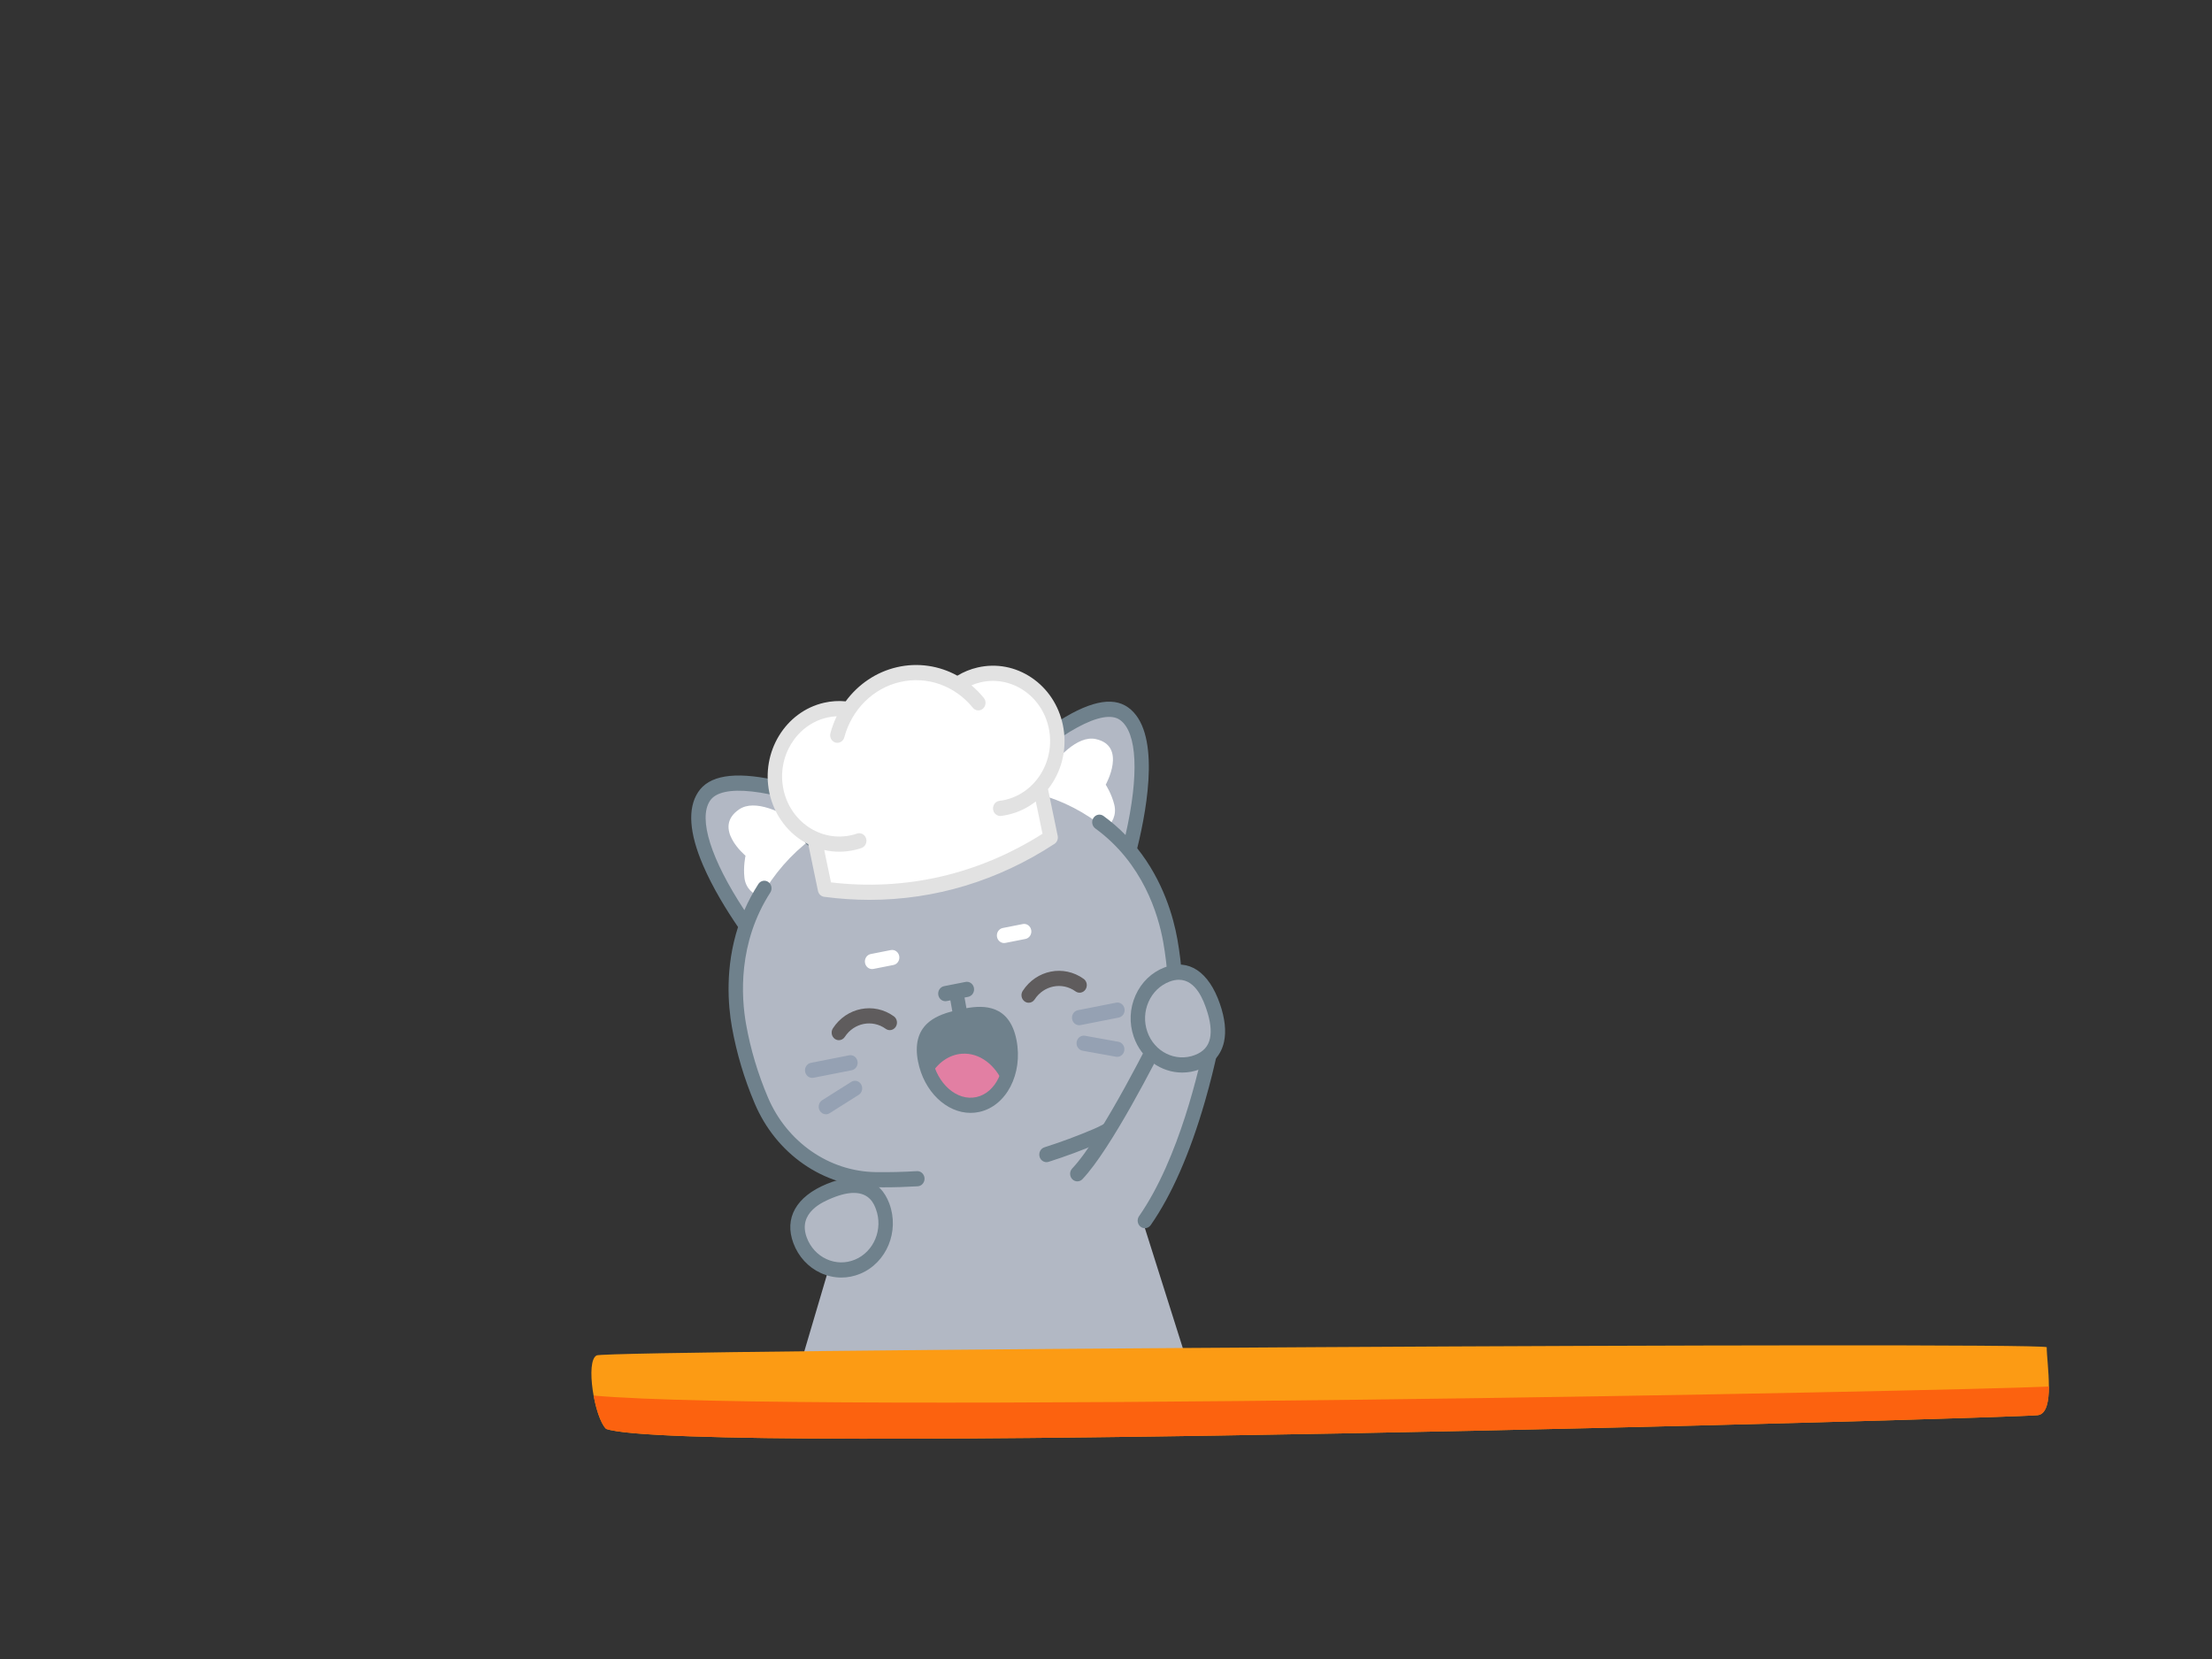 <?xml version="1.0" encoding="UTF-8" standalone="no"?>
<!-- Created with Inkscape (http://www.inkscape.org/) -->

<svg
   width="800mm"
   height="600mm"
   viewBox="0 0 800 600"
   version="1.1"
   id="svg1"
   xml:space="preserve"
   inkscape:version="1.4 (e7c3feb1, 2024-10-09)"
   sodipodi:docname="play ui.eps"
   inkscape:export-filename="ui.svg"
   inkscape:export-xdpi="25.4"
   inkscape:export-ydpi="25.4"
   inkscape:dataloss="true"
   xmlns:inkscape="http://www.inkscape.org/namespaces/inkscape"
   xmlns:sodipodi="http://sodipodi.sourceforge.net/DTD/sodipodi-0.dtd"
   xmlns="http://www.w3.org/2000/svg"
   xmlns:svg="http://www.w3.org/2000/svg"><rect x="0" y="0" width="800" height="600" fill="#333333" stroke="none"/><sodipodi:namedview
     id="namedview1"
     pagecolor="#ffffff"
     bordercolor="#000000"
     borderopacity="0.25"
     inkscape:showpageshadow="2"
     inkscape:pageopacity="0.0"
     inkscape:pagecheckerboard="0"
     inkscape:deskcolor="#d1d1d1"
     inkscape:document-units="mm"
     inkscape:zoom="0.13650202"
     inkscape:cx="1571.4053"
     inkscape:cy="703.28628"
     inkscape:window-width="1328"
     inkscape:window-height="741"
     inkscape:window-x="63"
     inkscape:window-y="42"
     inkscape:window-maximized="0"
     inkscape:current-layer="layer11"><inkscape:page
       x="0"
       y="0"
       width="800"
       height="600"
       id="page2"
       margin="0"
       bleed="0" /></sodipodi:namedview><defs
     id="defs1"><clipPath
       clipPathUnits="userSpaceOnUse"
       id="clipPath403"><path
         d="M 0,500 H 500 V 0 H 0 Z"
         transform="translate(-291.077,-320.516)"
         id="path403" /></clipPath><clipPath
       clipPathUnits="userSpaceOnUse"
       id="clipPath410-0"><path
         d="m 290.965,318.357 h 75.583 v -2.859 h -75.583 z"
         transform="translate(-366.548,-317.864)"
         id="path410-1" /></clipPath></defs><g
     inkscape:label="cat"
     inkscape:groupmode="layer"
     id="layer1"
     transform="matrix(0.954,0,0,0.995,16.835,3.521)"
     style="display:inline"><g
       id="g4"
       transform="matrix(1.436,0,0,1.269,-333.667,-105.359)"
       style="display:inline"
       inkscape:label="cat"><g
         id="g149"
         transform="matrix(-0.601,0,0,0.686,591.342,249.685)"
         inkscape:label="ok cat"
         style="display:inline"><path
           id="path115"
           d="m 308.543,85.604 c -9.139,-13.356 -48.805,0.387 -66.447,7.347 -7.568,-2.764 -17.543,-5.185 -29.091,-7.297 -11.531,-2.215 -21.707,-3.571 -29.761,-3.736 -13.927,-12.885 -45.923,-40.048 -59.271,-30.915 -13.256,9.072 -6.256,42.109 -2.27,56.992 -10.193,11.625 -15.704,25.415 -18.016,37.745 -1.999,10.663 -2.725,21.551 -2.167,32.68 0.951,18.952 11.308,35.864 27.32,45.295 l -32.091,96.48 169.588,3.089 -20.978,-67.463 c 0,0 -6.387,-4.653 -12.06,-10.273 21.731,-0.329 41.141,-13.205 50.021,-33.047 4.551,-10.171 7.817,-20.583 9.816,-31.245 2.312,-12.328 2.171,-27.173 -3.116,-41.697 9.087,-12.419 27.597,-40.693 18.523,-53.955"
           style="display:inline;fill:#b2b8c4;fill-opacity:1;fill-rule:nonzero;stroke:none;stroke-width:0.133"
           sodipodi:nodetypes="ccccccccccccccccc" /><path
           id="path116"
           d="m 223.033,95.412 c -3.308,17.649 -11.124,30.985 -17.436,29.803 -6.325,-1.185 -8.78,-16.448 -5.471,-34.097 0.453,-2.419 0.989,-4.753 1.601,-6.975 7.509,1.059 14.956,2.455 22.337,4.201 -0.235,2.292 -0.58,4.661 -1.032,7.068"
           style="fill:#95a1b3;fill-opacity:1;fill-rule:nonzero;stroke:none;stroke-width:0.133" /><path
           id="path117"
           d="m 199.523,85.002 c -3.307,17.636 -11.112,30.988 -17.436,29.803 -6.083,-1.14 -8.587,-15.389 -5.796,-32.213 4.125,-0.291 8.329,-0.257 12.571,0.104 3.633,0.317 7.255,0.703 10.859,1.183 -0.057,0.38 -0.127,0.745 -0.197,1.124"
           style="fill:#95a1b3;fill-opacity:1;fill-rule:nonzero;stroke:none;stroke-width:0.133" /><path
           id="path118"
           d="m 248.366,95.949 c -3.479,16.765 -10.991,29.221 -17.099,28.076 -6.325,-1.187 -8.764,-16.459 -5.459,-34.095 0.072,-0.379 0.14,-0.744 0.224,-1.12 4.055,0.984 8.1,2.092 12.113,3.292 3.539,1.055 6.947,2.352 10.22,3.847"
           style="fill:#95a1b3;fill-opacity:1;fill-rule:nonzero;stroke:none;stroke-width:0.133" /><path
           id="path119"
           d="m 290.277,110.285 c 0,0 1.049,4.477 0.477,9.168 -0.519,4.337 -3.713,7.124 -7.348,7.856 -5.583,-9.399 -13.104,-17.635 -22.137,-24.072 0.531,-2.307 1.932,-4.408 4.145,-5.769 8.889,-5.481 20.787,-10.96 27.652,-6.539 11.957,7.711 -2.789,19.356 -2.789,19.356"
           style="fill:#ffffff;fill-opacity:1;fill-rule:nonzero;stroke:none;stroke-width:0.133" /><path
           id="path120"
           d="m 132.051,80.622 c 0,0 -2.6,3.793 -3.766,8.373 -1.087,4.231 0.881,7.985 4.004,9.983 8.608,-6.737 18.602,-11.691 29.353,-14.417 0.341,-2.343 -0.204,-4.809 -1.773,-6.88 -6.301,-8.329 -15.406,-17.745 -23.406,-16.112 -13.938,2.857 -4.411,19.053 -4.411,19.053"
           style="fill:#ffffff;fill-opacity:1;fill-rule:nonzero;stroke:none;stroke-width:0.133" /><path
           id="path121"
           d="m 311.153,83.81 c -4.812,-7.033 -15.692,-8.755 -33.261,-5.263 -12.739,2.531 -26.329,7.304 -35.852,11.025 -7.276,-2.544 -16.791,-4.9 -28.436,-7.031 -11.651,-2.237 -21.38,-3.488 -29.087,-3.752 -7.541,-6.924 -18.492,-16.303 -29.431,-23.265 -15.108,-9.616 -25.871,-11.953 -32.904,-7.14 -14.074,9.629 -8.774,40.257 -3.967,58.793 -11.444,13.635 -15.911,28.761 -17.639,37.979 -2.039,10.872 -2.784,22.117 -2.218,33.421 0.566,11.268 4.291,22.064 10.772,31.219 6.493,9.172 15.444,16.257 25.886,20.491 7.28,2.948 14.728,5.577 22.138,7.815 0.305,0.092 0.613,0.135 0.916,0.135 1.36,0 2.617,-0.883 3.031,-2.251 0.505,-1.675 -0.441,-3.443 -2.116,-3.948 -7.226,-2.181 -14.49,-4.745 -21.59,-7.621 -18.847,-7.641 -31.687,-25.759 -32.711,-46.156 -0.542,-10.808 0.17,-21.553 2.118,-31.937 2.155,-11.497 8.896,-32.947 29.831,-47.428 1.439,-0.995 1.798,-2.967 0.803,-4.405 -0.995,-1.437 -2.967,-1.797 -4.406,-0.803 -3.595,2.487 -6.804,5.16 -9.671,7.948 -6,-25.076 -5.169,-42.845 2.399,-48.024 7.294,-4.992 26.004,4.701 49.56,25.428 -4.992,0.493 -9.841,1.301 -14.42,2.408 -1.7,0.412 -2.744,2.124 -2.333,3.824 0.412,1.7 2.127,2.744 3.824,2.333 4.513,-1.093 9.317,-1.879 14.273,-2.336 7.889,-0.721 19.917,0.453 35.775,3.499 15.856,2.9 27.492,6.16 34.583,9.691 4.457,2.223 8.649,4.695 12.461,7.348 0.552,0.384 1.183,0.568 1.807,0.568 1.001,0 1.987,-0.473 2.601,-1.357 0.999,-1.436 0.645,-3.409 -0.789,-4.409 -3.868,-2.692 -8.097,-5.203 -12.579,-7.473 29.457,-10.796 50.408,-13.052 55.405,-5.747 5.169,7.555 -0.489,24.419 -15.149,45.632 -1.663,-3.636 -3.684,-7.289 -6.135,-10.909 -0.98,-1.448 -2.948,-1.828 -4.397,-0.848 -1.448,0.98 -1.828,2.949 -0.847,4.397 14.267,21.08 12.781,43.516 10.627,55.012 -1.947,10.384 -5.175,20.657 -9.595,30.535 -8.343,18.643 -26.873,30.88 -47.208,31.176 -6.092,0.087 -12.227,-0.049 -18.235,-0.4 -1.737,-0.105 -3.244,1.231 -3.347,2.976 -0.103,1.745 1.231,3.244 2.976,3.347 4.956,0.289 9.995,0.436 15.028,0.436 1.224,0 2.447,-0.009 3.669,-0.027 11.264,-0.164 22.175,-3.525 31.548,-9.723 9.357,-6.185 16.74,-14.899 21.349,-25.197 4.623,-10.332 8,-21.083 10.039,-31.955 1.728,-9.216 3.043,-24.933 -2.684,-41.785 4.808,-6.689 11.057,-16.207 15.408,-25.867 6.048,-13.431 6.781,-23.651 2.179,-30.377"
           style="fill:#6f818c;fill-opacity:1;fill-rule:nonzero;stroke:none;stroke-width:0.133" /><path
           id="path122"
           d="m 260.983,203.05 c -0.193,0 -0.389,-0.019 -0.587,-0.055 l -16.789,-3.148 c -1.719,-0.323 -2.852,-1.977 -2.529,-3.696 0.323,-1.719 1.973,-2.855 3.696,-2.529 l 16.791,3.148 c 1.719,0.323 2.851,1.977 2.528,3.696 -0.285,1.521 -1.615,2.584 -3.109,2.584"
           style="fill:#95a1b3;fill-opacity:1;fill-rule:nonzero;stroke:none;stroke-width:0.133" /><path
           id="path123"
           d="m 254.967,218.25 c -0.555,0 -1.115,-0.147 -1.625,-0.451 l -12.783,-7.664 c -1.5,-0.9 -1.988,-2.844 -1.088,-4.344 0.899,-1.501 2.844,-1.987 4.344,-1.088 l 12.784,7.663 c 1.5,0.9 1.987,2.844 1.088,4.345 -0.595,0.989 -1.644,1.539 -2.72,1.539"
           style="fill:#95a1b3;fill-opacity:1;fill-rule:nonzero;stroke:none;stroke-width:0.133" /><path
           id="path124"
           d="m 143.708,181.065 c -0.194,0 -0.389,-0.019 -0.587,-0.055 l -16.79,-3.148 c -1.719,-0.323 -2.851,-1.977 -2.529,-3.696 0.323,-1.719 1.973,-2.853 3.696,-2.529 l 16.79,3.148 c 1.719,0.323 2.851,1.977 2.529,3.696 -0.286,1.521 -1.616,2.584 -3.109,2.584"
           style="fill:#95a1b3;fill-opacity:1;fill-rule:nonzero;stroke:none;stroke-width:0.133" /><path
           id="path125"
           d="m 127.007,194.261 c -1.515,0 -2.854,-1.089 -3.117,-2.633 -0.295,-1.724 0.863,-3.36 2.587,-3.655 l 14.691,-2.512 c 1.727,-0.295 3.36,0.863 3.655,2.587 0.295,1.724 -0.864,3.36 -2.588,3.656 l -14.691,2.512 c -0.181,0.031 -0.36,0.045 -0.537,0.045"
           style="fill:#95a1b3;fill-opacity:1;fill-rule:nonzero;stroke:none;stroke-width:0.133" /><path
           id="path126"
           d="m 234.679,157.612 c -0.193,0 -0.389,-0.017 -0.587,-0.055 l -8.808,-1.651 c -1.719,-0.323 -2.851,-1.977 -2.529,-3.696 0.323,-1.719 1.975,-2.853 3.697,-2.529 l 8.808,1.652 c 1.719,0.321 2.851,1.976 2.528,3.695 -0.285,1.523 -1.615,2.584 -3.109,2.584"
           style="fill:#ffffff;fill-opacity:1;fill-rule:nonzero;stroke:none;stroke-width:0.133" /><path
           id="path127"
           d="m 176.702,146.744 c -0.193,0 -0.389,-0.019 -0.587,-0.055 l -8.809,-1.652 c -1.719,-0.323 -2.851,-1.977 -2.529,-3.696 0.324,-1.719 1.975,-2.853 3.697,-2.529 l 8.808,1.652 c 1.719,0.323 2.852,1.977 2.529,3.696 -0.285,1.521 -1.616,2.584 -3.109,2.584"
           style="fill:#ffffff;fill-opacity:1;fill-rule:nonzero;stroke:none;stroke-width:0.133" /><path
           id="path128"
           d="m 211.401,195.521 c -0.14,0.672 -0.292,1.329 -0.483,1.979 -0.46,1.635 -1.059,3.188 -1.78,4.647 -4.241,8.592 -12.588,13.715 -20.875,12.021 -4.848,-1.007 -8.789,-4.152 -11.329,-8.517 -0.181,-0.3 -0.336,-0.595 -0.503,-0.905 -2.456,-4.728 -3.351,-10.7 -2.088,-16.843 2.533,-12.396 11.187,-12.355 21.411,-10.256 10.239,2.101 18.197,5.468 15.647,17.875"
           style="fill:#6f818c;fill-opacity:1;fill-rule:nonzero;stroke:none;stroke-width:0.133" /><path
           id="path129"
           d="m 209.138,202.146 c -4.241,8.592 -12.588,13.715 -20.875,12.021 -4.848,-1.007 -8.789,-4.152 -11.329,-8.517 3.439,-7.973 10.539,-13.231 18.339,-12.677 5.799,0.415 10.76,3.947 13.865,9.173"
           style="fill:#e27fa3;fill-opacity:1;fill-rule:nonzero;stroke:none;stroke-width:0.133" /><path
           id="path130"
           d="m 208.306,194.881 c -2.191,10.673 -10.895,17.932 -19.405,16.189 -8.508,-1.747 -13.649,-11.851 -11.46,-22.524 1.724,-8.4 5.856,-10.22 17.683,-7.793 4.055,0.833 8.549,1.997 11.136,4.323 1.471,1.323 3.283,3.779 2.047,9.805 z m 2.188,-14.515 c -2.956,-2.659 -7.047,-4.135 -11.059,-5.133 l 0.855,-4.56 1.603,0.3 c 0.197,0.037 0.393,0.055 0.587,0.055 1.493,0 2.824,-1.061 3.109,-2.583 0.323,-1.72 -0.811,-3.375 -2.529,-3.696 l -9.431,-1.768 c -1.721,-0.324 -3.373,0.809 -3.696,2.528 -0.323,1.719 0.811,3.375 2.529,3.696 l 1.603,0.301 -0.832,4.437 c -7.553,-1.275 -18.941,-1.551 -21.996,13.331 -2.892,14.093 4.461,27.552 16.391,30 1.267,0.26 2.533,0.385 3.792,0.385 10.595,0 20.505,-8.908 23.091,-21.505 1.4,-6.821 0.048,-12.133 -4.016,-15.788"
           style="fill:#6f818c;fill-opacity:1;fill-rule:nonzero;stroke:none;stroke-width:0.133" /><path
           id="path131"
           d="m 165.894,171.676 c -1.011,0 -2.004,-0.481 -2.617,-1.379 -4.023,-5.88 -12.08,-7.389 -17.96,-3.367 -1.442,0.988 -3.414,0.619 -4.402,-0.825 -0.987,-1.444 -0.618,-3.415 0.826,-4.401 8.763,-5.996 20.77,-3.744 26.764,5.017 0.987,1.443 0.617,3.413 -0.827,4.401 -0.545,0.375 -1.168,0.553 -1.784,0.553"
           style="fill:#5f5c5d;fill-opacity:1;fill-rule:nonzero;stroke:none;stroke-width:0.133" /><path
           id="path132"
           d="m 249.277,187.308 c -1.011,0 -2.003,-0.483 -2.616,-1.379 -4.024,-5.88 -12.081,-7.389 -17.961,-3.367 -1.443,0.988 -3.413,0.619 -4.401,-0.825 -0.988,-1.444 -0.617,-3.415 0.825,-4.401 8.763,-5.996 20.769,-3.745 26.764,5.017 0.988,1.443 0.619,3.413 -0.825,4.401 -0.547,0.373 -1.169,0.553 -1.785,0.553"
           style="fill:#5f5c5d;fill-opacity:1;fill-rule:nonzero;stroke:none;stroke-width:0.133" /><path
           id="path133"
           d="M 114.85,262.65 C 93.129,233.033 84.398,183.365 84.398,183.365 H 107.025 c 0,0 23.704,45.936 37.495,59.727 l -29.67,19.559"
           style="fill:#b2b8c4;fill-opacity:1;fill-rule:nonzero;stroke:none;stroke-width:0.133" /><path
           id="path134"
           d="m 114.853,265.817 c -0.975,0 -1.936,-0.448 -2.557,-1.293 -9.22,-12.572 -17.243,-29.967 -23.847,-51.703 -4.897,-16.117 -7.08,-28.393 -7.17,-28.908 -0.162,-0.921 0.092,-1.868 0.694,-2.585 0.602,-0.716 1.49,-1.129 2.425,-1.129 H 107.025 c 1.185,0 2.27,0.661 2.814,1.715 0.235,0.455 23.635,45.655 36.92,58.94 1.237,1.236 1.237,3.241 0,4.479 -1.235,1.236 -3.242,1.236 -4.478,0 -12.612,-12.612 -32.658,-50.18 -37.178,-58.8 H 88.25 c 2.501,11.984 11.52,50.201 29.154,74.247 1.034,1.411 0.729,3.392 -0.681,4.427 -0.565,0.413 -1.22,0.612 -1.87,0.612"
           style="fill:#6f818c;fill-opacity:1;fill-rule:nonzero;stroke:none;stroke-width:0.133" /><path
           id="path145"
           d="m 105.096,159.882 c 10.109,3.665 15.333,14.832 11.667,24.943 -3.666,10.109 -14.833,15.332 -24.943,11.667 -10.109,-3.667 -10.633,-13.129 -6.967,-23.239 3.666,-10.109 10.133,-17.037 20.243,-13.371"
           style="fill:#b2b8c4;fill-opacity:1;fill-rule:nonzero;stroke:none;stroke-width:0.133" /><path
           id="path146"
           d="m 99.924,162.082 c -7.651,0 -10.91,8.989 -12.093,12.251 -1.755,4.84 -2.299,9.076 -1.572,12.248 0.76,3.32 2.933,5.588 6.642,6.933 8.452,3.067 17.821,-1.317 20.886,-9.769 1.485,-4.095 1.287,-8.521 -0.559,-12.467 -1.845,-3.945 -5.116,-6.935 -9.21,-8.42 -1.487,-0.539 -2.848,-0.776 -4.093,-0.776 z m -1.488,38.744 c -2.558,0 -5.156,-0.437 -7.695,-1.357 -5.728,-2.079 -9.413,-6.045 -10.657,-11.473 -1.013,-4.425 -0.41,-9.748 1.792,-15.823 4.905,-13.525 13.763,-19.089 24.299,-15.268 5.684,2.061 10.226,6.213 12.788,11.691 2.563,5.477 2.838,11.624 0.777,17.308 -3.334,9.196 -12.045,14.923 -21.304,14.923"
           style="fill:#6f818c;fill-opacity:1;fill-rule:nonzero;stroke:none;stroke-width:0.133" /><path
           id="path147"
           d="m 266.313,270.889 c -3.931,10.009 -15.232,14.936 -25.241,11.004 -10.009,-3.931 -14.936,-15.232 -11.004,-25.241 3.932,-10.009 13.405,-10.283 23.413,-6.351 10.009,3.932 16.764,10.58 12.832,20.588"
           style="fill:#b2b8c4;fill-opacity:1;fill-rule:nonzero;stroke:none;stroke-width:0.133" /><path
           id="path148"
           d="m 242.693,251.076 c -7.033,0 -8.924,4.813 -9.679,6.733 -3.287,8.368 0.847,17.851 9.215,21.137 4.053,1.592 8.484,1.511 12.477,-0.229 3.992,-1.741 7.068,-4.932 8.66,-8.985 v 0 c 4.133,-10.521 -7.289,-15.009 -11.043,-16.484 -3.98,-1.563 -7.131,-2.172 -9.631,-2.172 z m 5.504,35.345 c -2.799,0 -5.6,-0.527 -8.283,-1.58 -11.619,-4.564 -17.357,-17.728 -12.795,-29.348 4.099,-10.431 14.129,-13.399 27.52,-8.14 13.389,5.26 18.719,14.263 14.621,24.695 v 0 c -2.211,5.628 -6.481,10.059 -12.024,12.475 -2.9,1.264 -5.968,1.899 -9.04,1.899"
           style="fill:#6f818c;fill-opacity:1;fill-rule:nonzero;stroke:none;stroke-width:0.133" /><g
           id="g148"
           transform="translate(-314.048,-321.062)"><path
             id="path21"
             d="m 468.021,377.442 c -2.048,9.377 0.809,18.681 6.865,25.239 -1.869,8.557 -1.541,7.055 -4.593,21.031 29.865,18.576 64.247,26.084 99.115,21.644 3.051,-13.976 2.723,-12.473 4.589,-21.02 8.239,-3.436 14.728,-10.711 16.776,-20.088 3.332,-15.261 -6.337,-30.333 -21.609,-33.668 -3.495,-0.763 -6.971,-0.843 -10.301,-0.331 -4.995,-7.16 -12.597,-12.528 -21.805,-14.539 -9.195,-2.008 -18.332,-0.296 -25.857,4.131 -2.813,-1.855 -6.019,-3.233 -9.512,-3.996 -15.261,-3.333 -30.333,6.336 -33.667,21.597"
             style="fill:#ffffff;fill-opacity:1;fill-rule:nonzero;stroke:none;stroke-width:0.133" /><path
             id="path22"
             d="m 587.681,403.573 c -2.956,13.535 -16.372,22.141 -29.905,19.187 -0.819,-0.18 -1.633,-0.4 -2.425,-0.659 -1.665,-0.541 -3.449,0.369 -3.991,2.033 -0.541,1.663 0.368,3.449 2.032,3.991 0.989,0.321 2.009,0.599 3.032,0.821 2.253,0.492 4.5,0.729 6.717,0.729 2.245,-10e-4 4.457,-0.244 6.603,-0.709 l -2.951,13.515 c -32.689,3.681 -64.727,-3.313 -92.925,-20.293 l 2.949,-13.507 c 3.553,2.66 7.664,4.556 12.129,5.531 1.031,0.225 2.084,0.4 3.129,0.52 0.123,0.015 0.244,0.021 0.365,0.021 1.587,0 2.957,-1.192 3.141,-2.807 0.2,-1.737 -1.047,-3.308 -2.785,-3.507 -0.835,-0.096 -1.676,-0.236 -2.5,-0.416 -13.535,-2.956 -22.14,-16.372 -19.185,-29.905 2.956,-13.536 16.375,-22.14 29.907,-19.187 1.401,0.307 2.763,0.733 4.079,1.267 -1.957,1.557 -3.785,3.312 -5.447,5.261 -1.135,1.332 -0.976,3.331 0.356,4.465 1.331,1.135 3.329,0.975 4.464,-0.356 7.861,-9.221 20.095,-13.347 31.923,-10.763 11.837,2.585 21.241,11.433 24.541,23.092 0.395,1.395 1.665,2.305 3.045,2.305 0.287,0 0.576,-0.039 0.865,-0.12 1.683,-0.476 2.66,-2.227 2.184,-3.911 -0.697,-2.465 -1.628,-4.823 -2.76,-7.055 1.416,0.064 2.827,0.244 4.225,0.549 13.535,2.956 22.141,16.371 19.187,29.905 z M 569.846,367.48 c -3.141,-0.687 -6.333,-0.879 -9.513,-0.592 -5.523,-7.143 -13.445,-12.273 -22.588,-14.269 -9.141,-1.996 -18.479,-0.633 -26.473,3.557 -2.775,-1.588 -5.759,-2.744 -8.903,-3.431 -8.209,-1.795 -16.625,-0.283 -23.697,4.255 -7.072,4.537 -11.955,11.557 -13.748,19.767 -1.792,8.209 -0.281,16.625 4.256,23.699 0.699,1.088 1.461,2.117 2.272,3.099 l -4.252,19.472 c -0.287,1.311 0.283,2.659 1.421,3.365 24.812,15.433 52.56,23.372 81.217,23.372 6.616,0 13.281,-0.424 19.969,-1.275 1.329,-0.169 2.408,-1.157 2.693,-2.467 l 4.255,-19.484 c 8.421,-4.06 14.968,-11.803 17.113,-21.623 3.7,-16.947 -7.076,-33.745 -24.023,-37.445"
             style="fill:#e2e2e2;fill-opacity:1;fill-rule:nonzero;stroke:none;stroke-width:0.133" /></g></g><path
         id="path402-8"
         d="m 0,0 c 0,-0.903 -0.45,-3.576 0.452,-3.726 0.903,-0.151 70.306,-2.258 74.369,-0.753 0.603,0.602 1.092,3.726 0.49,4.027 C 74.708,-0.15 1.054,0.301 0,0"
         style="display:inline;fill:#fc9b14;fill-opacity:1;fill-rule:nonzero;stroke:none"
         transform="matrix(-5.083,0,0,-5.227,760.4,466.103)"
         clip-path="url(#clipPath403)" /><path
         d="m 0,0 c -10.6,-1.009 -70.504,0.239 -75.583,0.494 0.001,-0.794 0.116,-1.493 0.564,-1.568 0.904,-0.151 70.306,-2.258 74.37,-0.753 C -0.382,-1.559 -0.136,-0.794 0,0"
         style="display:inline;fill:#fc620f;fill-opacity:1;fill-rule:nonzero;stroke:none"
         transform="matrix(-5.083,0,0,-5.227,376.796,479.967)"
         clip-path="url(#clipPath410-0)"
         id="path411" /></g></g></svg>
